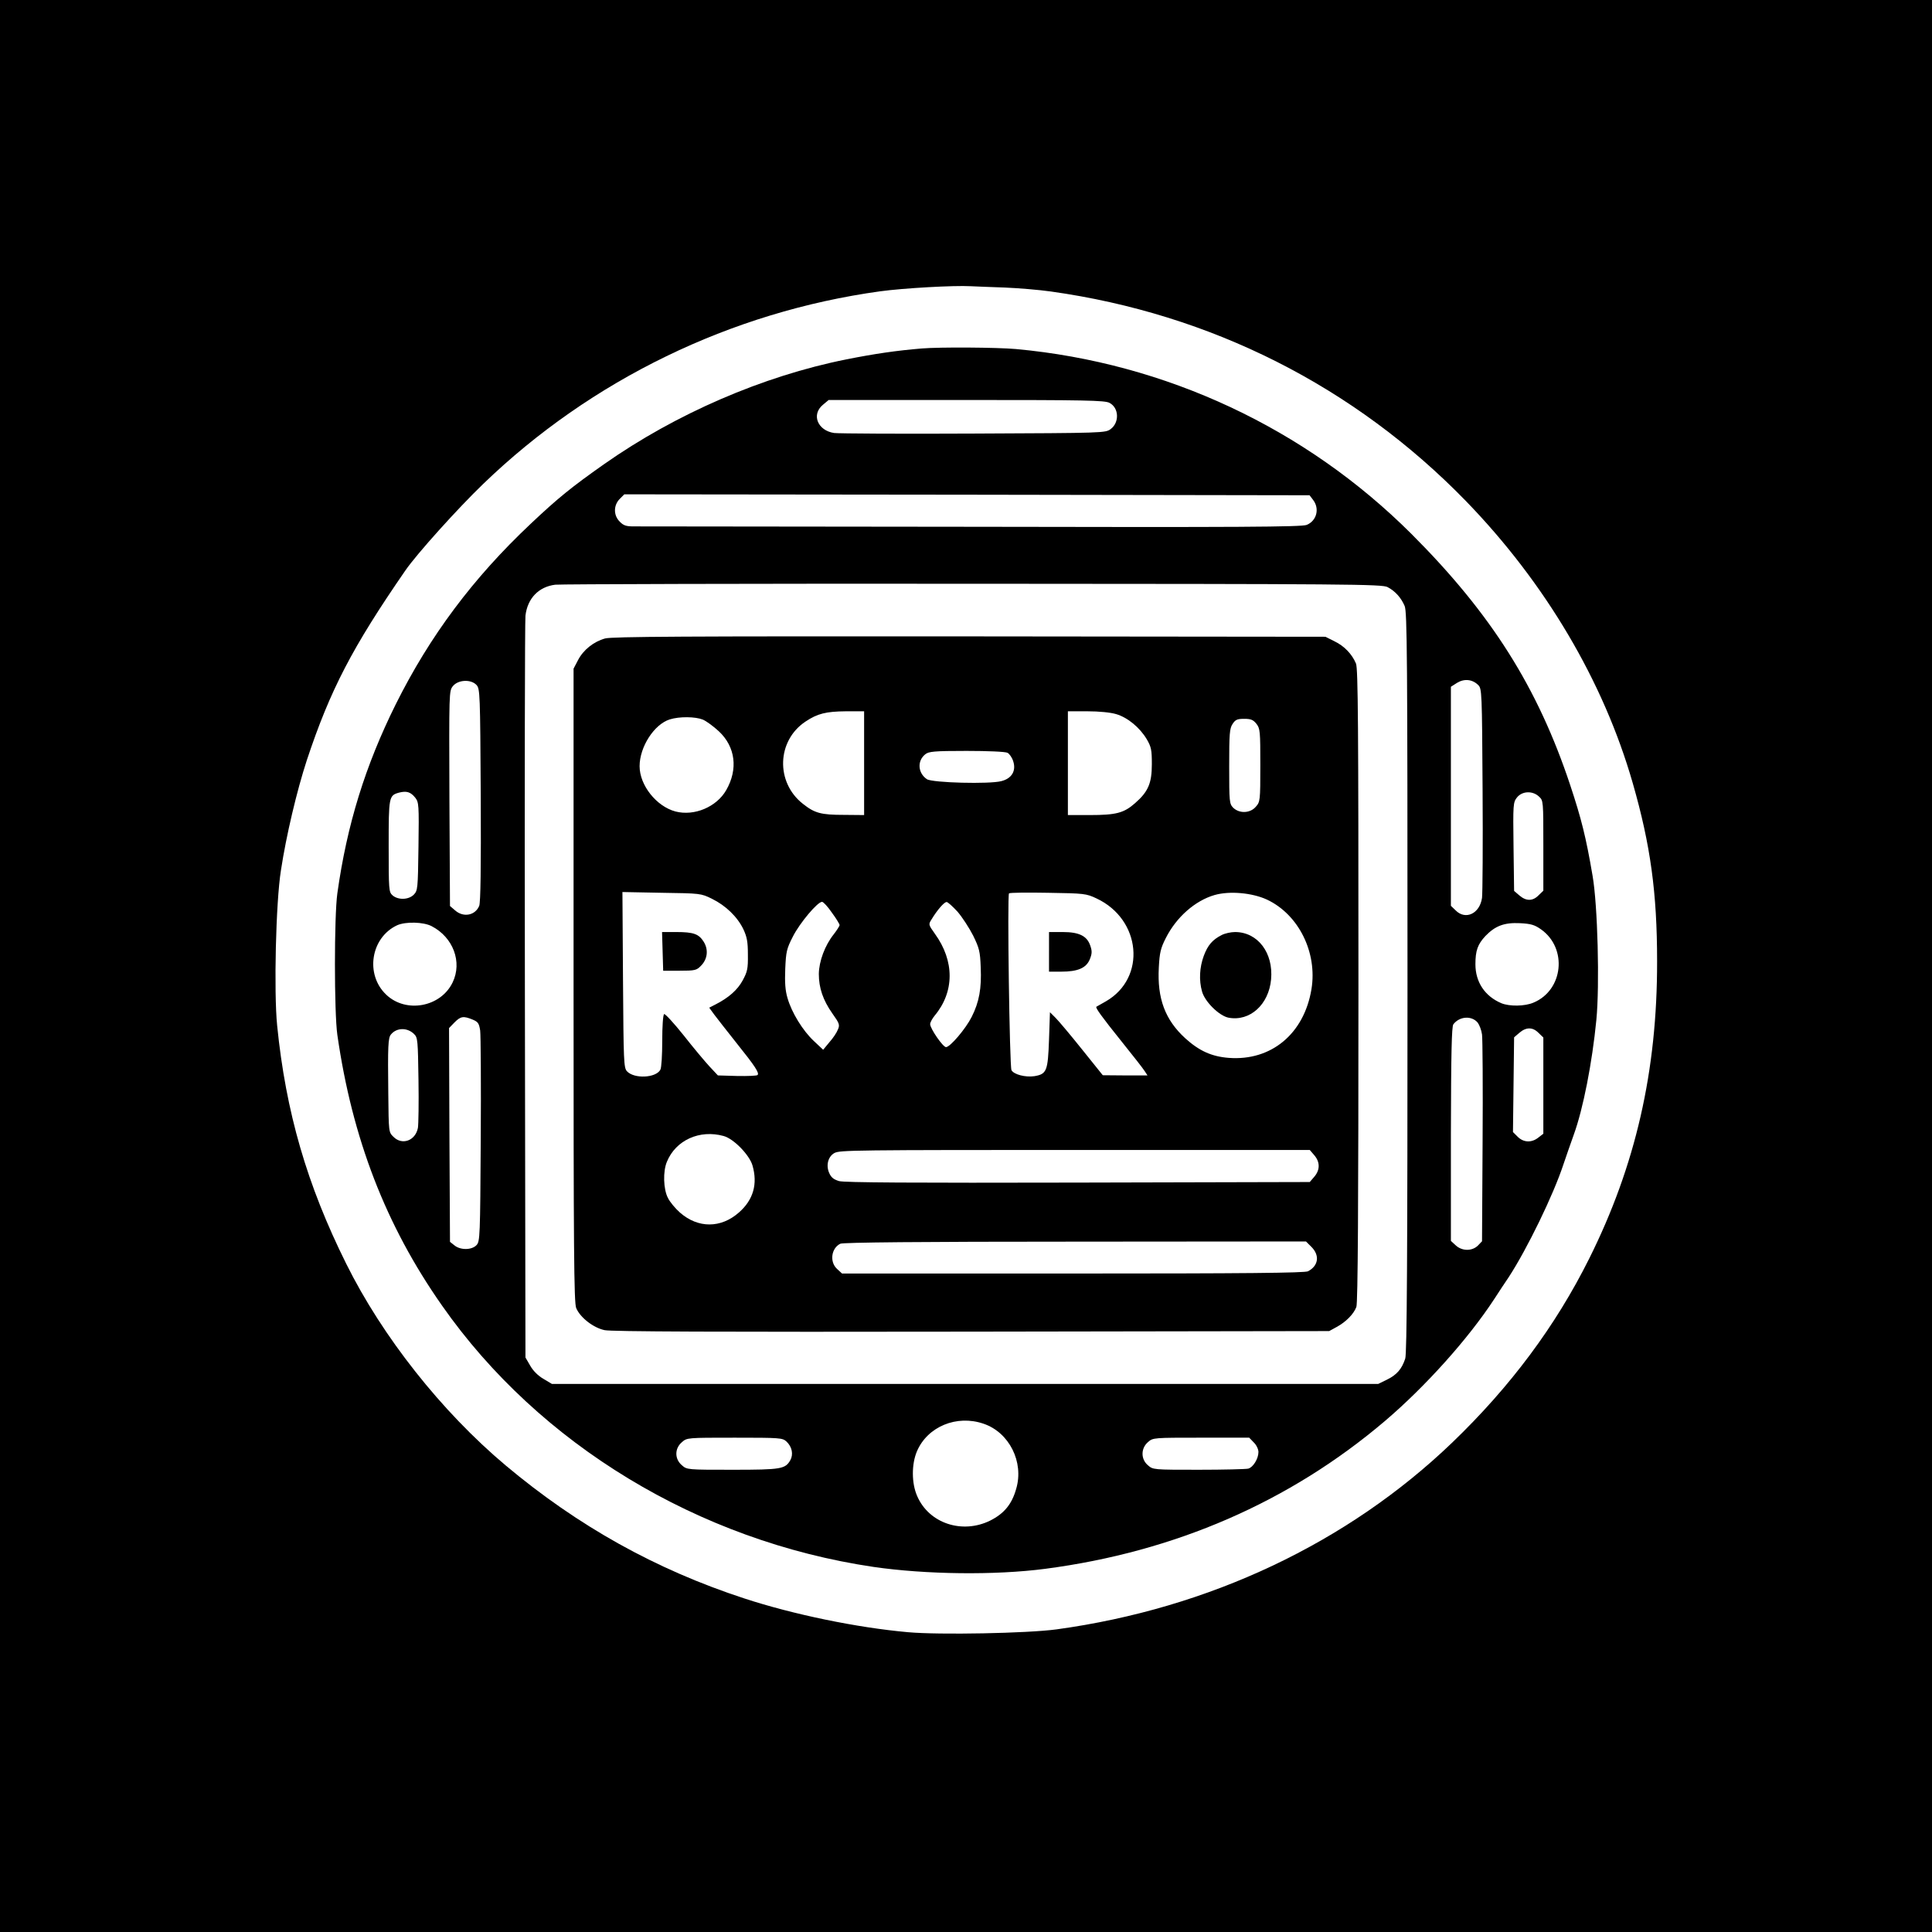 <?xml version="1.0" standalone="no"?>
<!DOCTYPE svg PUBLIC "-//W3C//DTD SVG 20010904//EN"
 "http://www.w3.org/TR/2001/REC-SVG-20010904/DTD/svg10.dtd">
<svg version="1.0" xmlns="http://www.w3.org/2000/svg"
 width="1024pt" height="1024pt" viewBox="0 0 1024 1024"
 preserveAspectRatio="xMidYMid meet">

<g transform="translate(0,1024) scale(0.1,-0.1)" stroke="none">
<path d="M0 5120 l0 -5120 5120 0 5120 0 0 5120 0 5120 -5120 0 -5120 0 0
-5120z m5325 3596 c72 -3 182 -12 245 -21 849 -119 1609 -503 2200 -1111 420
-433 729 -955 884 -1495 94 -327 129 -581 129 -944 1 -581 -114 -1083 -360
-1576 -178 -357 -417 -678 -726 -975 -554 -532 -1288 -879 -2097 -990 -156
-21 -621 -30 -787 -15 -270 24 -609 94 -868 179 -471 154 -882 384 -1265 705
-340 286 -653 682 -845 1069 -208 418 -320 804 -366 1262 -18 179 -7 654 20
823 28 185 85 424 137 583 124 374 242 600 523 1007 60 87 276 327 412 458
572 552 1314 912 2104 1021 124 17 392 32 480 27 28 -1 109 -5 180 -7z"/>
<path d="M4885 8393 c-133 -11 -250 -28 -400 -58 -441 -88 -903 -288 -1283
-555 -172 -121 -245 -180 -389 -316 -306 -288 -535 -595 -715 -956 -162 -326
-259 -639 -310 -1003 -17 -122 -17 -630 0 -750 79 -549 256 -1009 555 -1435
515 -736 1360 -1248 2287 -1385 276 -40 643 -45 910 -10 687 90 1295 354 1800
783 215 183 442 436 580 647 25 39 59 90 76 115 98 150 238 438 291 600 14 41
38 111 54 155 50 137 98 383 120 609 18 184 7 609 -20 764 -35 206 -60 304
-118 479 -173 521 -420 911 -842 1333 -562 561 -1303 907 -2096 980 -101 9
-404 11 -500 3z m995 -288 c51 -26 54 -104 7 -139 -28 -21 -35 -21 -725 -24
-383 -2 -717 0 -741 3 -87 13 -122 97 -60 149 l31 26 729 0 c633 0 734 -2 759
-15z m1080 -515 c35 -46 19 -110 -34 -132 -25 -11 -350 -13 -1776 -10 -960 1
-1767 2 -1793 2 -38 0 -53 5 -72 25 -34 33 -34 87 0 121 l24 24 1816 -2 1816
-3 19 -25z m395 -462 c41 -22 71 -56 90 -100 13 -33 15 -251 15 -1996 0 -1453
-3 -1968 -12 -1993 -18 -55 -45 -86 -96 -111 l-47 -23 -2190 0 -2190 0 -45 27
c-28 16 -55 43 -70 70 l-25 43 -3 1940 c-2 1067 0 1963 3 1992 11 92 70 153
158 164 29 3 1026 6 2217 5 1994 -1 2167 -2 2195 -18z m480 -519 c19 -19 20
-35 23 -552 2 -292 0 -552 -3 -576 -12 -84 -88 -119 -140 -66 l-25 24 0 581 0
580 33 21 c38 23 81 19 112 -12z m-5309 0 c18 -20 19 -47 22 -582 2 -389 -1
-570 -8 -588 -21 -51 -83 -63 -127 -25 l-28 24 -3 569 c-2 565 -2 570 18 596
28 35 97 38 126 6z m-325 -597 c19 -25 20 -38 17 -259 -3 -225 -4 -233 -25
-255 -28 -28 -84 -29 -113 -3 -19 17 -20 29 -20 260 0 262 1 269 55 284 40 10
61 4 86 -27z m5956 6 c23 -21 23 -24 23 -260 l0 -239 -25 -24 c-31 -32 -66
-32 -102 -1 l-28 24 -3 234 c-3 226 -2 235 18 261 28 35 83 37 117 5z m-5869
-687 c114 -59 163 -190 111 -298 -63 -131 -247 -165 -352 -65 -113 107 -82
303 58 368 45 20 139 18 183 -5z m5880 -17 c141 -100 118 -322 -40 -388 -46
-20 -128 -21 -171 -3 -87 37 -137 112 -137 206 0 73 12 106 53 150 52 54 100
72 183 68 59 -3 78 -9 112 -33z m-5663 -478 c29 -12 34 -20 40 -58 3 -24 5
-284 3 -579 -3 -512 -4 -538 -22 -558 -25 -27 -85 -28 -117 -2 l-24 19 -3 567
-2 566 29 30 c33 33 47 35 96 15z m5327 -16 c9 -12 20 -40 23 -63 3 -23 5
-279 3 -569 l-3 -527 -22 -23 c-31 -30 -84 -30 -118 2 l-25 23 0 566 c1 429 4
570 13 582 33 43 97 47 129 9z m-5637 -61 c19 -18 20 -35 23 -242 2 -122 0
-237 -3 -255 -13 -68 -84 -94 -130 -47 -25 24 -25 26 -27 227 -3 256 -1 297
14 315 30 37 87 38 123 2z m5960 6 l25 -24 0 -255 0 -255 -26 -20 c-36 -29
-79 -27 -110 4 l-25 25 3 251 3 251 28 24 c36 31 71 31 102 -1z m-2942 -2071
c136 -46 215 -203 173 -345 -23 -82 -64 -131 -137 -168 -149 -74 -326 -15
-388 130 -30 68 -30 169 -1 237 56 131 211 195 353 146z m-1045 -94 c30 -28
38 -68 21 -99 -27 -47 -47 -51 -306 -51 -240 0 -242 0 -269 24 -39 33 -39 89
0 122 27 24 28 24 280 24 240 0 253 -1 274 -20z m2477 -5 c14 -13 25 -36 25
-51 0 -35 -28 -81 -54 -88 -12 -3 -130 -6 -263 -6 -240 0 -242 0 -269 24 -38
32 -38 90 1 123 26 23 30 23 281 23 l255 0 24 -25z"/>
<path d="M3207 6856 c-61 -17 -116 -61 -144 -116 l-23 -44 0 -1678 c0 -1399 2
-1684 14 -1711 21 -50 90 -104 150 -117 36 -8 597 -10 1946 -8 l1895 3 40 22
c48 26 90 68 104 106 8 20 11 544 11 1703 0 1382 -2 1680 -13 1707 -21 50 -62
93 -114 118 l-48 24 -1885 2 c-1515 1 -1894 -1 -1933 -11z m1373 -661 l0 -275
-107 1 c-122 0 -155 9 -218 59 -145 114 -138 335 15 436 63 42 108 53 213 54
l97 0 0 -275z m1336 260 c61 -18 125 -71 162 -133 24 -41 27 -57 27 -132 0
-101 -19 -146 -89 -207 -59 -52 -100 -63 -240 -63 l-116 0 0 275 0 275 103 0
c62 0 123 -6 153 -15z m-2191 -29 c19 -8 57 -36 85 -62 88 -82 103 -201 39
-312 -51 -89 -169 -139 -269 -113 -101 27 -190 139 -190 240 0 102 77 222 160
248 51 16 135 15 175 -1z m2934 -22 c20 -25 21 -40 21 -220 0 -189 -1 -194
-24 -220 -30 -35 -87 -37 -120 -5 -20 21 -21 31 -21 219 0 173 2 201 18 225
15 23 25 27 62 27 35 0 47 -5 64 -26z m-1319 -154 c10 -5 24 -25 30 -44 17
-51 -7 -92 -62 -106 -62 -17 -366 -9 -395 10 -48 32 -53 97 -9 132 18 15 47
18 219 18 113 0 206 -4 217 -10z m-1566 -774 c73 -36 134 -95 166 -161 19 -41
24 -66 24 -135 1 -75 -3 -91 -28 -137 -27 -50 -75 -92 -144 -127 l-33 -17 27
-37 c15 -20 69 -89 119 -152 98 -122 121 -158 110 -168 -4 -4 -52 -6 -108 -5
l-102 3 -44 47 c-25 27 -87 101 -138 166 -52 65 -98 115 -103 112 -6 -4 -10
-66 -10 -141 0 -75 -4 -144 -10 -154 -24 -44 -139 -49 -177 -8 -17 19 -18 50
-21 485 l-3 465 208 -4 c206 -3 208 -3 267 -32z m2038 2 c237 -111 265 -421
50 -545 -26 -15 -49 -28 -51 -29 -6 -5 26 -50 136 -187 58 -72 112 -141 120
-154 l15 -23 -118 0 -119 1 -110 137 c-60 75 -123 150 -140 167 l-30 30 -5
-146 c-6 -166 -12 -182 -78 -193 -47 -7 -109 9 -121 32 -10 20 -23 927 -13
937 4 4 97 5 207 3 192 -3 202 -4 257 -30z m903 -6 c168 -79 268 -280 236
-475 -39 -236 -213 -381 -438 -364 -91 7 -157 37 -231 104 -107 98 -149 211
-140 375 4 79 10 103 37 156 56 111 155 198 258 228 80 23 200 12 278 -24z
m-2306 -69 c23 -31 41 -61 41 -66 0 -5 -14 -27 -31 -49 -47 -59 -78 -143 -79
-210 0 -74 22 -139 72 -210 37 -52 40 -60 29 -85 -6 -16 -26 -46 -45 -67 l-33
-40 -49 46 c-59 55 -118 151 -140 228 -12 40 -15 82 -12 155 4 91 7 106 41
172 36 71 130 183 154 183 7 0 30 -25 52 -57z m666 5 c25 -29 62 -86 83 -127
32 -66 37 -83 40 -169 5 -110 -8 -183 -48 -262 -31 -62 -114 -160 -136 -160
-16 0 -84 98 -84 122 0 9 11 29 24 45 105 126 106 289 1 434 -34 48 -35 49
-17 77 29 48 66 91 79 91 6 1 32 -23 58 -51z m-1240 -1189 c53 -14 136 -99
153 -155 29 -99 5 -183 -71 -250 -96 -85 -217 -85 -313 -1 -25 22 -54 57 -64
78 -24 46 -27 141 -5 192 47 114 173 171 300 136z m3131 -102 c31 -36 31 -78
0 -114 l-24 -28 -1229 -3 c-878 -2 -1239 0 -1266 8 -29 9 -42 19 -53 45 -17
41 -4 86 29 104 31 15 90 16 1375 16 l1144 0 24 -28z m-15 -486 c45 -45 37
-100 -18 -129 -16 -9 -334 -12 -1246 -12 l-1224 0 -27 25 c-40 37 -30 110 18
133 14 7 424 11 1244 11 l1224 1 29 -29z"/>
<path d="M3512 5198 l3 -103 87 0 c81 0 90 2 113 26 35 35 41 85 15 127 -26
42 -54 52 -146 52 l-75 0 3 -102z"/>
<path d="M5560 5195 l0 -105 65 0 c87 0 132 19 151 65 12 30 13 43 3 72 -17
52 -59 73 -146 73 l-73 0 0 -105z"/>
<path d="M6475 5284 c-49 -25 -74 -54 -95 -111 -22 -60 -26 -128 -9 -188 15
-55 92 -130 141 -139 113 -21 213 70 225 203 13 141 -71 251 -191 251 -22 0
-54 -7 -71 -16z"/>
</g>
</svg>
